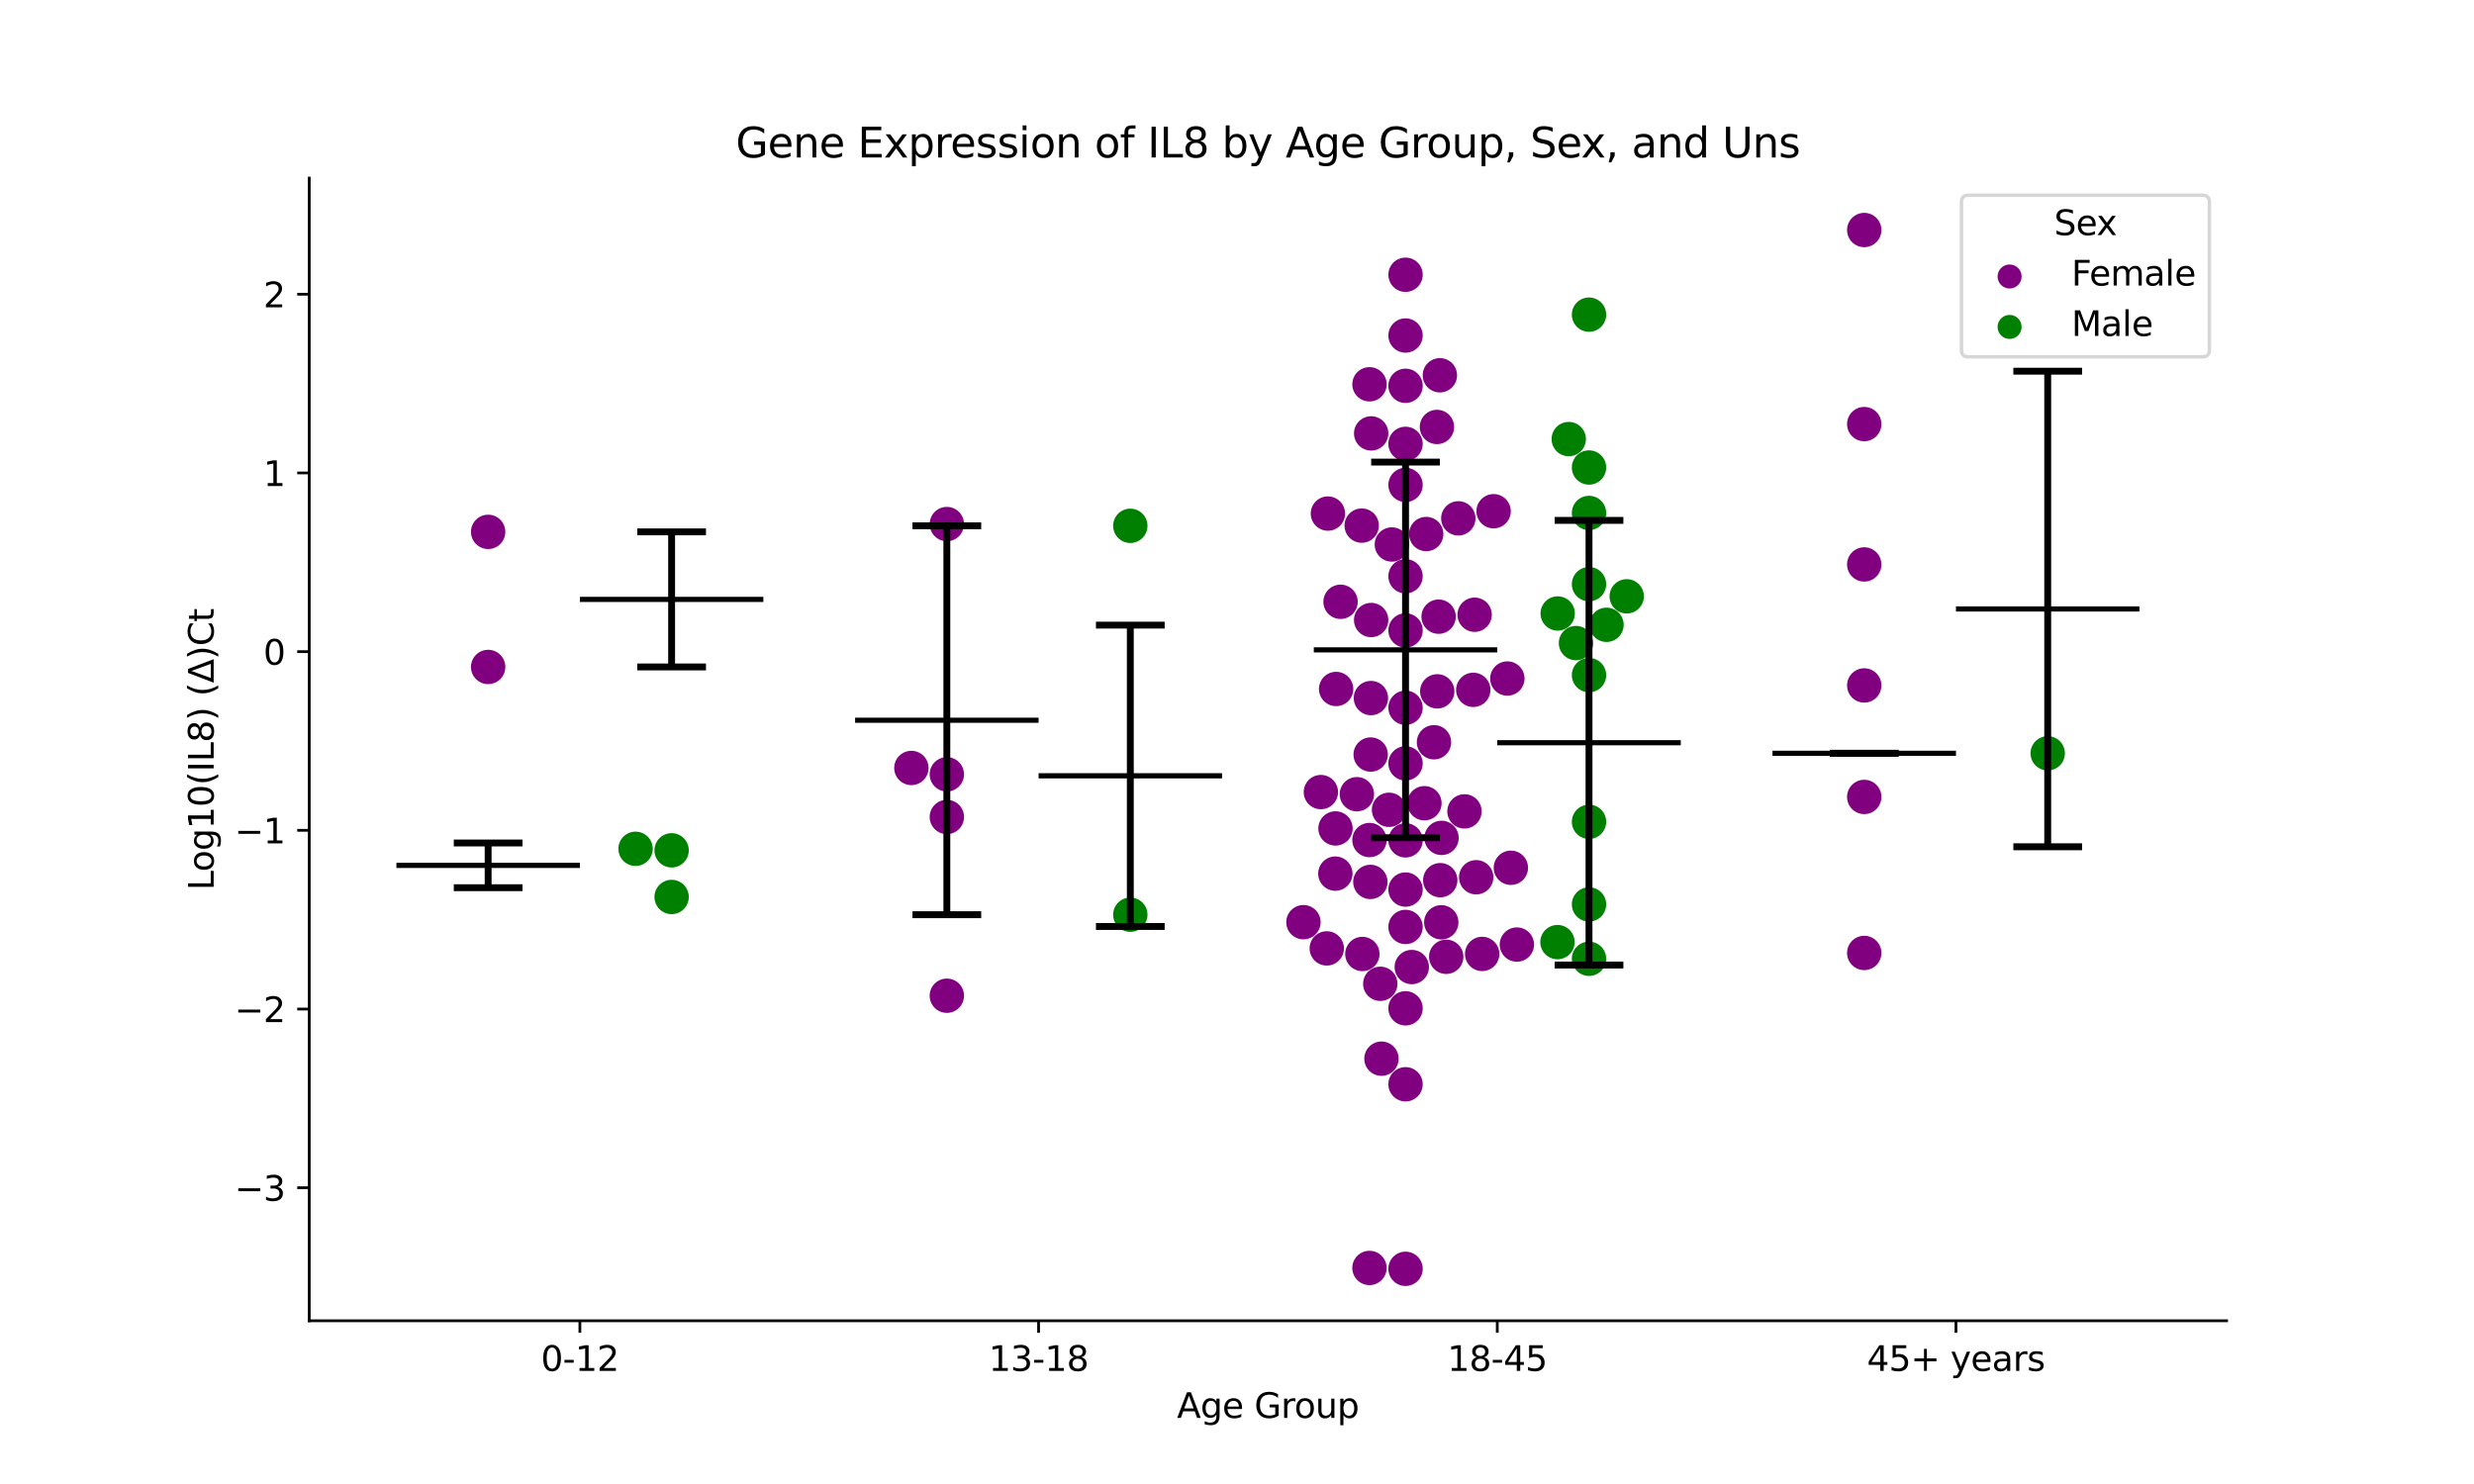 <?xml version="1.0" encoding="utf-8" standalone="no"?>
<!DOCTYPE svg PUBLIC "-//W3C//DTD SVG 1.1//EN"
  "http://www.w3.org/Graphics/SVG/1.1/DTD/svg11.dtd">
<svg xmlns:xlink="http://www.w3.org/1999/xlink" width="720pt" height="432pt" viewBox="0 0 720 432" xmlns="http://www.w3.org/2000/svg" version="1.1">
 <defs>
  <style type="text/css">*{stroke-linejoin: round; stroke-linecap: butt}</style>
 </defs>
 <g id="figure_1">
  <g id="patch_1">
   <path d="M 0 432 
L 720 432 
L 720 0 
L 0 0 
z
" style="fill: #ffffff"/>
  </g>
  <g id="axes_1">
   <g id="patch_2">
    <path d="M 90 384.48 
L 648 384.48 
L 648 51.84 
L 90 51.84 
z
" style="fill: #ffffff"/>
   </g>
   <g id="PathCollection_1">
    <defs>
     <path id="C0_0_a7a1038c7a" d="M 0 5 
C 1.326 5 2.598 4.473 3.536 3.536 
C 4.473 2.598 5 1.326 5 -0 
C 5 -1.326 4.473 -2.598 3.536 -3.536 
C 2.598 -4.473 1.326 -5 0 -5 
C -1.326 -5 -2.598 -4.473 -3.536 -3.536 
C -4.473 -2.598 -5 -1.326 -5 0 
C -5 1.326 -4.473 2.598 -3.536 3.536 
C -2.598 4.473 -1.326 5 0 5 
z
"/>
    </defs>
    <g clip-path="url(#pbfe58242f2)">
     <use xlink:href="#C0_0_a7a1038c7a" x="142.062" y="154.828" style="fill: #800080"/>
    </g>
    <g clip-path="url(#pbfe58242f2)">
     <use xlink:href="#C0_0_a7a1038c7a" x="142.062" y="194.155" style="fill: #800080"/>
    </g>
   </g>
   <g id="PathCollection_2">
    <defs>
     <path id="C1_0_57d0125113" d="M 0 5 
C 1.326 5 2.598 4.473 3.536 3.536 
C 4.473 2.598 5 1.326 5 -0 
C 5 -1.326 4.473 -2.598 3.536 -3.536 
C 2.598 -4.473 1.326 -5 0 -5 
C -1.326 -5 -2.598 -4.473 -3.536 -3.536 
C -4.473 -2.598 -5 -1.326 -5 0 
C -5 1.326 -4.473 2.598 -3.536 3.536 
C -2.598 4.473 -1.326 5 0 5 
z
"/>
    </defs>
    <g clip-path="url(#pbfe58242f2)">
     <use xlink:href="#C1_0_57d0125113" x="184.97" y="247.089" style="fill: #008000"/>
    </g>
    <g clip-path="url(#pbfe58242f2)">
     <use xlink:href="#C1_0_57d0125113" x="195.459" y="247.534" style="fill: #008000"/>
    </g>
    <g clip-path="url(#pbfe58242f2)">
     <use xlink:href="#C1_0_57d0125113" x="195.459" y="261.112" style="fill: #008000"/>
    </g>
   </g>
   <g id="PathCollection_3">
    <defs>
     <path id="C2_0_4b44eee166" d="M 0 5 
C 1.326 5 2.598 4.473 3.536 3.536 
C 4.473 2.598 5 1.326 5 -0 
C 5 -1.326 4.473 -2.598 3.536 -3.536 
C 2.598 -4.473 1.326 -5 0 -5 
C -1.326 -5 -2.598 -4.473 -3.536 -3.536 
C -4.473 -2.598 -5 -1.326 -5 0 
C -5 1.326 -4.473 2.598 -3.536 3.536 
C -2.598 4.473 -1.326 5 0 5 
z
"/>
    </defs>
    <g clip-path="url(#pbfe58242f2)">
     <use xlink:href="#C2_0_4b44eee166" x="275.555" y="237.822" style="fill: #800080"/>
    </g>
    <g clip-path="url(#pbfe58242f2)">
     <use xlink:href="#C2_0_4b44eee166" x="265.236" y="223.56" style="fill: #800080"/>
    </g>
    <g clip-path="url(#pbfe58242f2)">
     <use xlink:href="#C2_0_4b44eee166" x="275.555" y="289.86" style="fill: #800080"/>
    </g>
    <g clip-path="url(#pbfe58242f2)">
     <use xlink:href="#C2_0_4b44eee166" x="275.555" y="225.408" style="fill: #800080"/>
    </g>
    <g clip-path="url(#pbfe58242f2)">
     <use xlink:href="#C2_0_4b44eee166" x="275.555" y="152.558" style="fill: #800080"/>
    </g>
   </g>
   <g id="PathCollection_4">
    <defs>
     <path id="C3_0_c844057227" d="M 0 5 
C 1.326 5 2.598 4.473 3.536 3.536 
C 4.473 2.598 5 1.326 5 -0 
C 5 -1.326 4.473 -2.598 3.536 -3.536 
C 2.598 -4.473 1.326 -5 0 -5 
C -1.326 -5 -2.598 -4.473 -3.536 -3.536 
C -4.473 -2.598 -5 -1.326 -5 0 
C -5 1.326 -4.473 2.598 -3.536 3.536 
C -2.598 4.473 -1.326 5 0 5 
z
"/>
    </defs>
    <g clip-path="url(#pbfe58242f2)">
     <use xlink:href="#C3_0_c844057227" x="328.952" y="266.276" style="fill: #008000"/>
    </g>
    <g clip-path="url(#pbfe58242f2)">
     <use xlink:href="#C3_0_c844057227" x="328.952" y="153.069" style="fill: #008000"/>
    </g>
   </g>
   <g id="PathCollection_5">
    <defs>
     <path id="C4_0_6dde9e0834" d="M 0 5 
C 1.326 5 2.598 4.473 3.536 3.536 
C 4.473 2.598 5 1.326 5 -0 
C 5 -1.326 4.473 -2.598 3.536 -3.536 
C 2.598 -4.473 1.326 -5 0 -5 
C -1.326 -5 -2.598 -4.473 -3.536 -3.536 
C -4.473 -2.598 -5 -1.326 -5 0 
C -5 1.326 -4.473 2.598 -3.536 3.536 
C -2.598 4.473 -1.326 5 0 5 
z
"/>
    </defs>
    <g clip-path="url(#pbfe58242f2)">
     <use xlink:href="#C4_0_6dde9e0834" x="426.199" y="236.198" style="fill: #800080"/>
    </g>
    <g clip-path="url(#pbfe58242f2)">
     <use xlink:href="#C4_0_6dde9e0834" x="386.456" y="149.501" style="fill: #800080"/>
    </g>
    <g clip-path="url(#pbfe58242f2)">
     <use xlink:href="#C4_0_6dde9e0834" x="409.048" y="222.224" style="fill: #800080"/>
    </g>
    <g clip-path="url(#pbfe58242f2)">
     <use xlink:href="#C4_0_6dde9e0834" x="409.048" y="269.84" style="fill: #800080"/>
    </g>
    <g clip-path="url(#pbfe58242f2)">
     <use xlink:href="#C4_0_6dde9e0834" x="409.048" y="79.979" style="fill: #800080"/>
    </g>
    <g clip-path="url(#pbfe58242f2)">
     <use xlink:href="#C4_0_6dde9e0834" x="410.864" y="281.511" style="fill: #800080"/>
    </g>
    <g clip-path="url(#pbfe58242f2)">
     <use xlink:href="#C4_0_6dde9e0834" x="409.048" y="129.211" style="fill: #800080"/>
    </g>
    <g clip-path="url(#pbfe58242f2)">
     <use xlink:href="#C4_0_6dde9e0834" x="419.149" y="256.226" style="fill: #800080"/>
    </g>
    <g clip-path="url(#pbfe58242f2)">
     <use xlink:href="#C4_0_6dde9e0834" x="398.558" y="111.868" style="fill: #800080"/>
    </g>
    <g clip-path="url(#pbfe58242f2)">
     <use xlink:href="#C4_0_6dde9e0834" x="434.678" y="148.819" style="fill: #800080"/>
    </g>
    <g clip-path="url(#pbfe58242f2)">
     <use xlink:href="#C4_0_6dde9e0834" x="441.451" y="274.967" style="fill: #800080"/>
    </g>
    <g clip-path="url(#pbfe58242f2)">
     <use xlink:href="#C4_0_6dde9e0834" x="417.327" y="216.073" style="fill: #800080"/>
    </g>
    <g clip-path="url(#pbfe58242f2)">
     <use xlink:href="#C4_0_6dde9e0834" x="419.043" y="109.244" style="fill: #800080"/>
    </g>
    <g clip-path="url(#pbfe58242f2)">
     <use xlink:href="#C4_0_6dde9e0834" x="398.902" y="219.649" style="fill: #800080"/>
    </g>
    <g clip-path="url(#pbfe58242f2)">
     <use xlink:href="#C4_0_6dde9e0834" x="398.811" y="256.73" style="fill: #800080"/>
    </g>
    <g clip-path="url(#pbfe58242f2)">
     <use xlink:href="#C4_0_6dde9e0834" x="414.553" y="233.823" style="fill: #800080"/>
    </g>
    <g clip-path="url(#pbfe58242f2)">
     <use xlink:href="#C4_0_6dde9e0834" x="428.765" y="200.818" style="fill: #800080"/>
    </g>
    <g clip-path="url(#pbfe58242f2)">
     <use xlink:href="#C4_0_6dde9e0834" x="429.611" y="255.373" style="fill: #800080"/>
    </g>
    <g clip-path="url(#pbfe58242f2)">
     <use xlink:href="#C4_0_6dde9e0834" x="386.123" y="276.084" style="fill: #800080"/>
    </g>
    <g clip-path="url(#pbfe58242f2)">
     <use xlink:href="#C4_0_6dde9e0834" x="420.886" y="278.528" style="fill: #800080"/>
    </g>
    <g clip-path="url(#pbfe58242f2)">
     <use xlink:href="#C4_0_6dde9e0834" x="409.048" y="258.955" style="fill: #800080"/>
    </g>
    <g clip-path="url(#pbfe58242f2)">
     <use xlink:href="#C4_0_6dde9e0834" x="388.665" y="241.164" style="fill: #800080"/>
    </g>
    <g clip-path="url(#pbfe58242f2)">
     <use xlink:href="#C4_0_6dde9e0834" x="398.551" y="369.107" style="fill: #800080"/>
    </g>
    <g clip-path="url(#pbfe58242f2)">
     <use xlink:href="#C4_0_6dde9e0834" x="419.521" y="243.915" style="fill: #800080"/>
    </g>
    <g clip-path="url(#pbfe58242f2)">
     <use xlink:href="#C4_0_6dde9e0834" x="396.484" y="277.708" style="fill: #800080"/>
    </g>
    <g clip-path="url(#pbfe58242f2)">
     <use xlink:href="#C4_0_6dde9e0834" x="409.048" y="97.672" style="fill: #800080"/>
    </g>
    <g clip-path="url(#pbfe58242f2)">
     <use xlink:href="#C4_0_6dde9e0834" x="388.621" y="254.317" style="fill: #800080"/>
    </g>
    <g clip-path="url(#pbfe58242f2)">
     <use xlink:href="#C4_0_6dde9e0834" x="419.451" y="268.488" style="fill: #800080"/>
    </g>
    <g clip-path="url(#pbfe58242f2)">
     <use xlink:href="#C4_0_6dde9e0834" x="402.042" y="308.188" style="fill: #800080"/>
    </g>
    <g clip-path="url(#pbfe58242f2)">
     <use xlink:href="#C4_0_6dde9e0834" x="398.548" y="244.54" style="fill: #800080"/>
    </g>
    <g clip-path="url(#pbfe58242f2)">
     <use xlink:href="#C4_0_6dde9e0834" x="431.349" y="277.694" style="fill: #800080"/>
    </g>
    <g clip-path="url(#pbfe58242f2)">
     <use xlink:href="#C4_0_6dde9e0834" x="379.337" y="268.454" style="fill: #800080"/>
    </g>
    <g clip-path="url(#pbfe58242f2)">
     <use xlink:href="#C4_0_6dde9e0834" x="439.703" y="252.613" style="fill: #800080"/>
    </g>
    <g clip-path="url(#pbfe58242f2)">
     <use xlink:href="#C4_0_6dde9e0834" x="401.697" y="286.389" style="fill: #800080"/>
    </g>
    <g clip-path="url(#pbfe58242f2)">
     <use xlink:href="#C4_0_6dde9e0834" x="409.048" y="315.636" style="fill: #800080"/>
    </g>
    <g clip-path="url(#pbfe58242f2)">
     <use xlink:href="#C4_0_6dde9e0834" x="409.048" y="369.36" style="fill: #800080"/>
    </g>
    <g clip-path="url(#pbfe58242f2)">
     <use xlink:href="#C4_0_6dde9e0834" x="384.41" y="230.58" style="fill: #800080"/>
    </g>
    <g clip-path="url(#pbfe58242f2)">
     <use xlink:href="#C4_0_6dde9e0834" x="409.048" y="244.631" style="fill: #800080"/>
    </g>
    <g clip-path="url(#pbfe58242f2)">
     <use xlink:href="#C4_0_6dde9e0834" x="409.048" y="206.028" style="fill: #800080"/>
    </g>
    <g clip-path="url(#pbfe58242f2)">
     <use xlink:href="#C4_0_6dde9e0834" x="429.156" y="178.95" style="fill: #800080"/>
    </g>
    <g clip-path="url(#pbfe58242f2)">
     <use xlink:href="#C4_0_6dde9e0834" x="409.048" y="293.53" style="fill: #800080"/>
    </g>
    <g clip-path="url(#pbfe58242f2)">
     <use xlink:href="#C4_0_6dde9e0834" x="399.046" y="126.167" style="fill: #800080"/>
    </g>
    <g clip-path="url(#pbfe58242f2)">
     <use xlink:href="#C4_0_6dde9e0834" x="418.188" y="124.288" style="fill: #800080"/>
    </g>
    <g clip-path="url(#pbfe58242f2)">
     <use xlink:href="#C4_0_6dde9e0834" x="399.039" y="180.491" style="fill: #800080"/>
    </g>
    <g clip-path="url(#pbfe58242f2)">
     <use xlink:href="#C4_0_6dde9e0834" x="404.247" y="235.738" style="fill: #800080"/>
    </g>
    <g clip-path="url(#pbfe58242f2)">
     <use xlink:href="#C4_0_6dde9e0834" x="415.063" y="155.458" style="fill: #800080"/>
    </g>
    <g clip-path="url(#pbfe58242f2)">
     <use xlink:href="#C4_0_6dde9e0834" x="396.29" y="153.005" style="fill: #800080"/>
    </g>
    <g clip-path="url(#pbfe58242f2)">
     <use xlink:href="#C4_0_6dde9e0834" x="418.275" y="201.256" style="fill: #800080"/>
    </g>
    <g clip-path="url(#pbfe58242f2)">
     <use xlink:href="#C4_0_6dde9e0834" x="390.137" y="175.187" style="fill: #800080"/>
    </g>
    <g clip-path="url(#pbfe58242f2)">
     <use xlink:href="#C4_0_6dde9e0834" x="394.89" y="231.2" style="fill: #800080"/>
    </g>
    <g clip-path="url(#pbfe58242f2)">
     <use xlink:href="#C4_0_6dde9e0834" x="409.048" y="112.307" style="fill: #800080"/>
    </g>
    <g clip-path="url(#pbfe58242f2)">
     <use xlink:href="#C4_0_6dde9e0834" x="409.048" y="183.513" style="fill: #800080"/>
    </g>
    <g clip-path="url(#pbfe58242f2)">
     <use xlink:href="#C4_0_6dde9e0834" x="405.061" y="158.503" style="fill: #800080"/>
    </g>
    <g clip-path="url(#pbfe58242f2)">
     <use xlink:href="#C4_0_6dde9e0834" x="398.974" y="203.209" style="fill: #800080"/>
    </g>
    <g clip-path="url(#pbfe58242f2)">
     <use xlink:href="#C4_0_6dde9e0834" x="424.407" y="150.897" style="fill: #800080"/>
    </g>
    <g clip-path="url(#pbfe58242f2)">
     <use xlink:href="#C4_0_6dde9e0834" x="409.048" y="141.159" style="fill: #800080"/>
    </g>
    <g clip-path="url(#pbfe58242f2)">
     <use xlink:href="#C4_0_6dde9e0834" x="409.048" y="167.754" style="fill: #800080"/>
    </g>
    <g clip-path="url(#pbfe58242f2)">
     <use xlink:href="#C4_0_6dde9e0834" x="418.673" y="179.517" style="fill: #800080"/>
    </g>
    <g clip-path="url(#pbfe58242f2)">
     <use xlink:href="#C4_0_6dde9e0834" x="388.848" y="200.564" style="fill: #800080"/>
    </g>
    <g clip-path="url(#pbfe58242f2)">
     <use xlink:href="#C4_0_6dde9e0834" x="438.678" y="197.519" style="fill: #800080"/>
    </g>
   </g>
   <g id="PathCollection_6">
    <defs>
     <path id="C5_0_06f6b5fb8a" d="M 0 5 
C 1.326 5 2.598 4.473 3.536 3.536 
C 4.473 2.598 5 1.326 5 -0 
C 5 -1.326 4.473 -2.598 3.536 -3.536 
C 2.598 -4.473 1.326 -5 0 -5 
C -1.326 -5 -2.598 -4.473 -3.536 -3.536 
C -4.473 -2.598 -5 -1.326 -5 0 
C -5 1.326 -4.473 2.598 -3.536 3.536 
C -2.598 4.473 -1.326 5 0 5 
z
"/>
    </defs>
    <g clip-path="url(#pbfe58242f2)">
     <use xlink:href="#C5_0_06f6b5fb8a" x="467.538" y="181.881" style="fill: #008000"/>
    </g>
    <g clip-path="url(#pbfe58242f2)">
     <use xlink:href="#C5_0_06f6b5fb8a" x="462.445" y="196.532" style="fill: #008000"/>
    </g>
    <g clip-path="url(#pbfe58242f2)">
     <use xlink:href="#C5_0_06f6b5fb8a" x="462.445" y="263.282" style="fill: #008000"/>
    </g>
    <g clip-path="url(#pbfe58242f2)">
     <use xlink:href="#C5_0_06f6b5fb8a" x="456.548" y="127.818" style="fill: #008000"/>
    </g>
    <g clip-path="url(#pbfe58242f2)">
     <use xlink:href="#C5_0_06f6b5fb8a" x="453.263" y="274.254" style="fill: #008000"/>
    </g>
    <g clip-path="url(#pbfe58242f2)">
     <use xlink:href="#C5_0_06f6b5fb8a" x="473.417" y="173.596" style="fill: #008000"/>
    </g>
    <g clip-path="url(#pbfe58242f2)">
     <use xlink:href="#C5_0_06f6b5fb8a" x="462.445" y="279.105" style="fill: #008000"/>
    </g>
    <g clip-path="url(#pbfe58242f2)">
     <use xlink:href="#C5_0_06f6b5fb8a" x="462.445" y="149.325" style="fill: #008000"/>
    </g>
    <g clip-path="url(#pbfe58242f2)">
     <use xlink:href="#C5_0_06f6b5fb8a" x="462.445" y="239.23" style="fill: #008000"/>
    </g>
    <g clip-path="url(#pbfe58242f2)">
     <use xlink:href="#C5_0_06f6b5fb8a" x="453.329" y="178.587" style="fill: #008000"/>
    </g>
    <g clip-path="url(#pbfe58242f2)">
     <use xlink:href="#C5_0_06f6b5fb8a" x="458.651" y="187.207" style="fill: #008000"/>
    </g>
    <g clip-path="url(#pbfe58242f2)">
     <use xlink:href="#C5_0_06f6b5fb8a" x="462.445" y="170.055" style="fill: #008000"/>
    </g>
    <g clip-path="url(#pbfe58242f2)">
     <use xlink:href="#C5_0_06f6b5fb8a" x="462.445" y="136.092" style="fill: #008000"/>
    </g>
    <g clip-path="url(#pbfe58242f2)">
     <use xlink:href="#C5_0_06f6b5fb8a" x="462.445" y="91.593" style="fill: #008000"/>
    </g>
   </g>
   <g id="PathCollection_7">
    <defs>
     <path id="C6_0_bbde6dfd13" d="M 0 5 
C 1.326 5 2.598 4.473 3.536 3.536 
C 4.473 2.598 5 1.326 5 -0 
C 5 -1.326 4.473 -2.598 3.536 -3.536 
C 2.598 -4.473 1.326 -5 0 -5 
C -1.326 -5 -2.598 -4.473 -3.536 -3.536 
C -4.473 -2.598 -5 -1.326 -5 0 
C -5 1.326 -4.473 2.598 -3.536 3.536 
C -2.598 4.473 -1.326 5 0 5 
z
"/>
    </defs>
    <g clip-path="url(#pbfe58242f2)">
     <use xlink:href="#C6_0_bbde6dfd13" x="542.541" y="66.96" style="fill: #800080"/>
    </g>
    <g clip-path="url(#pbfe58242f2)">
     <use xlink:href="#C6_0_bbde6dfd13" x="542.541" y="199.536" style="fill: #800080"/>
    </g>
    <g clip-path="url(#pbfe58242f2)">
     <use xlink:href="#C6_0_bbde6dfd13" x="542.541" y="231.994" style="fill: #800080"/>
    </g>
    <g clip-path="url(#pbfe58242f2)">
     <use xlink:href="#C6_0_bbde6dfd13" x="542.541" y="123.456" style="fill: #800080"/>
    </g>
    <g clip-path="url(#pbfe58242f2)">
     <use xlink:href="#C6_0_bbde6dfd13" x="542.541" y="164.308" style="fill: #800080"/>
    </g>
    <g clip-path="url(#pbfe58242f2)">
     <use xlink:href="#C6_0_bbde6dfd13" x="542.541" y="277.41" style="fill: #800080"/>
    </g>
   </g>
   <g id="PathCollection_8">
    <defs>
     <path id="m349c1ddcda" d="M 0 5 
C 1.326 5 2.598 4.473 3.536 3.536 
C 4.473 2.598 5 1.326 5 0 
C 5 -1.326 4.473 -2.598 3.536 -3.536 
C 2.598 -4.473 1.326 -5 0 -5 
C -1.326 -5 -2.598 -4.473 -3.536 -3.536 
C -4.473 -2.598 -5 -1.326 -5 0 
C -5 1.326 -4.473 2.598 -3.536 3.536 
C -2.598 4.473 -1.326 5 0 5 
z
"/>
    </defs>
    <g clip-path="url(#pbfe58242f2)">
     <use xlink:href="#m349c1ddcda" x="595.938" y="219.289" style="fill: #008000"/>
    </g>
   </g>
   <g id="PathCollection_9"/>
   <g id="PathCollection_10"/>
   <g id="matplotlib.axis_1">
    <g id="xtick_1">
     <g id="line2d_1">
      <defs>
       <path id="ma33737fcc0" d="M 0 0 
L 0 3.5 
" style="stroke: #000000; stroke-width: 0.8"/>
      </defs>
      <g>
       <use xlink:href="#ma33737fcc0" x="168.761" y="384.48" style="stroke: #000000; stroke-width: 0.8"/>
      </g>
     </g>
     <g id="text_1">
      <!-- 0-12 -->
      <g transform="translate(157.413 399.078) scale(0.1 -0.1)">
       <defs>
        <path id="DejaVuSans-30" d="M 2034 4250 
Q 1547 4250 1301 3770 
Q 1056 3291 1056 2328 
Q 1056 1369 1301 889 
Q 1547 409 2034 409 
Q 2525 409 2770 889 
Q 3016 1369 3016 2328 
Q 3016 3291 2770 3770 
Q 2525 4250 2034 4250 
z
M 2034 4750 
Q 2819 4750 3233 4129 
Q 3647 3509 3647 2328 
Q 3647 1150 3233 529 
Q 2819 -91 2034 -91 
Q 1250 -91 836 529 
Q 422 1150 422 2328 
Q 422 3509 836 4129 
Q 1250 4750 2034 4750 
z
" transform="scale(0.016)"/>
        <path id="DejaVuSans-2d" d="M 313 2009 
L 1997 2009 
L 1997 1497 
L 313 1497 
L 313 2009 
z
" transform="scale(0.016)"/>
        <path id="DejaVuSans-31" d="M 794 531 
L 1825 531 
L 1825 4091 
L 703 3866 
L 703 4441 
L 1819 4666 
L 2450 4666 
L 2450 531 
L 3481 531 
L 3481 0 
L 794 0 
L 794 531 
z
" transform="scale(0.016)"/>
        <path id="DejaVuSans-32" d="M 1228 531 
L 3431 531 
L 3431 0 
L 469 0 
L 469 531 
Q 828 903 1448 1529 
Q 2069 2156 2228 2338 
Q 2531 2678 2651 2914 
Q 2772 3150 2772 3378 
Q 2772 3750 2511 3984 
Q 2250 4219 1831 4219 
Q 1534 4219 1204 4116 
Q 875 4013 500 3803 
L 500 4441 
Q 881 4594 1212 4672 
Q 1544 4750 1819 4750 
Q 2544 4750 2975 4387 
Q 3406 4025 3406 3419 
Q 3406 3131 3298 2873 
Q 3191 2616 2906 2266 
Q 2828 2175 2409 1742 
Q 1991 1309 1228 531 
z
" transform="scale(0.016)"/>
       </defs>
       <use xlink:href="#DejaVuSans-30"/>
       <use xlink:href="#DejaVuSans-2d" x="63.623"/>
       <use xlink:href="#DejaVuSans-31" x="99.707"/>
       <use xlink:href="#DejaVuSans-32" x="163.33"/>
      </g>
     </g>
    </g>
    <g id="xtick_2">
     <g id="line2d_2">
      <g>
       <use xlink:href="#ma33737fcc0" x="302.254" y="384.48" style="stroke: #000000; stroke-width: 0.8"/>
      </g>
     </g>
     <g id="text_2">
      <!-- 13-18 -->
      <g transform="translate(287.725 399.078) scale(0.1 -0.1)">
       <defs>
        <path id="DejaVuSans-33" d="M 2597 2516 
Q 3050 2419 3304 2112 
Q 3559 1806 3559 1356 
Q 3559 666 3084 287 
Q 2609 -91 1734 -91 
Q 1441 -91 1130 -33 
Q 819 25 488 141 
L 488 750 
Q 750 597 1062 519 
Q 1375 441 1716 441 
Q 2309 441 2620 675 
Q 2931 909 2931 1356 
Q 2931 1769 2642 2001 
Q 2353 2234 1838 2234 
L 1294 2234 
L 1294 2753 
L 1863 2753 
Q 2328 2753 2575 2939 
Q 2822 3125 2822 3475 
Q 2822 3834 2567 4026 
Q 2313 4219 1838 4219 
Q 1578 4219 1281 4162 
Q 984 4106 628 3988 
L 628 4550 
Q 988 4650 1302 4700 
Q 1616 4750 1894 4750 
Q 2613 4750 3031 4423 
Q 3450 4097 3450 3541 
Q 3450 3153 3228 2886 
Q 3006 2619 2597 2516 
z
" transform="scale(0.016)"/>
        <path id="DejaVuSans-38" d="M 2034 2216 
Q 1584 2216 1326 1975 
Q 1069 1734 1069 1313 
Q 1069 891 1326 650 
Q 1584 409 2034 409 
Q 2484 409 2743 651 
Q 3003 894 3003 1313 
Q 3003 1734 2745 1975 
Q 2488 2216 2034 2216 
z
M 1403 2484 
Q 997 2584 770 2862 
Q 544 3141 544 3541 
Q 544 4100 942 4425 
Q 1341 4750 2034 4750 
Q 2731 4750 3128 4425 
Q 3525 4100 3525 3541 
Q 3525 3141 3298 2862 
Q 3072 2584 2669 2484 
Q 3125 2378 3379 2068 
Q 3634 1759 3634 1313 
Q 3634 634 3220 271 
Q 2806 -91 2034 -91 
Q 1263 -91 848 271 
Q 434 634 434 1313 
Q 434 1759 690 2068 
Q 947 2378 1403 2484 
z
M 1172 3481 
Q 1172 3119 1398 2916 
Q 1625 2713 2034 2713 
Q 2441 2713 2670 2916 
Q 2900 3119 2900 3481 
Q 2900 3844 2670 4047 
Q 2441 4250 2034 4250 
Q 1625 4250 1398 4047 
Q 1172 3844 1172 3481 
z
" transform="scale(0.016)"/>
       </defs>
       <use xlink:href="#DejaVuSans-31"/>
       <use xlink:href="#DejaVuSans-33" x="63.623"/>
       <use xlink:href="#DejaVuSans-2d" x="127.246"/>
       <use xlink:href="#DejaVuSans-31" x="163.33"/>
       <use xlink:href="#DejaVuSans-38" x="226.953"/>
      </g>
     </g>
    </g>
    <g id="xtick_3">
     <g id="line2d_3">
      <g>
       <use xlink:href="#ma33737fcc0" x="435.746" y="384.48" style="stroke: #000000; stroke-width: 0.8"/>
      </g>
     </g>
     <g id="text_3">
      <!-- 18-45 -->
      <g transform="translate(421.218 399.078) scale(0.1 -0.1)">
       <defs>
        <path id="DejaVuSans-34" d="M 2419 4116 
L 825 1625 
L 2419 1625 
L 2419 4116 
z
M 2253 4666 
L 3047 4666 
L 3047 1625 
L 3713 1625 
L 3713 1100 
L 3047 1100 
L 3047 0 
L 2419 0 
L 2419 1100 
L 313 1100 
L 313 1709 
L 2253 4666 
z
" transform="scale(0.016)"/>
        <path id="DejaVuSans-35" d="M 691 4666 
L 3169 4666 
L 3169 4134 
L 1269 4134 
L 1269 2991 
Q 1406 3038 1543 3061 
Q 1681 3084 1819 3084 
Q 2600 3084 3056 2656 
Q 3513 2228 3513 1497 
Q 3513 744 3044 326 
Q 2575 -91 1722 -91 
Q 1428 -91 1123 -41 
Q 819 9 494 109 
L 494 744 
Q 775 591 1075 516 
Q 1375 441 1709 441 
Q 2250 441 2565 725 
Q 2881 1009 2881 1497 
Q 2881 1984 2565 2268 
Q 2250 2553 1709 2553 
Q 1456 2553 1204 2497 
Q 953 2441 691 2322 
L 691 4666 
z
" transform="scale(0.016)"/>
       </defs>
       <use xlink:href="#DejaVuSans-31"/>
       <use xlink:href="#DejaVuSans-38" x="63.623"/>
       <use xlink:href="#DejaVuSans-2d" x="127.246"/>
       <use xlink:href="#DejaVuSans-34" x="163.33"/>
       <use xlink:href="#DejaVuSans-35" x="226.953"/>
      </g>
     </g>
    </g>
    <g id="xtick_4">
     <g id="line2d_4">
      <g>
       <use xlink:href="#ma33737fcc0" x="569.239" y="384.48" style="stroke: #000000; stroke-width: 0.8"/>
      </g>
     </g>
     <g id="text_4">
      <!-- 45+ years -->
      <g transform="translate(543.338 399.078) scale(0.1 -0.1)">
       <defs>
        <path id="DejaVuSans-2b" d="M 2944 4013 
L 2944 2272 
L 4684 2272 
L 4684 1741 
L 2944 1741 
L 2944 0 
L 2419 0 
L 2419 1741 
L 678 1741 
L 678 2272 
L 2419 2272 
L 2419 4013 
L 2944 4013 
z
" transform="scale(0.016)"/>
        <path id="DejaVuSans-20" transform="scale(0.016)"/>
        <path id="DejaVuSans-79" d="M 2059 -325 
Q 1816 -950 1584 -1140 
Q 1353 -1331 966 -1331 
L 506 -1331 
L 506 -850 
L 844 -850 
Q 1081 -850 1212 -737 
Q 1344 -625 1503 -206 
L 1606 56 
L 191 3500 
L 800 3500 
L 1894 763 
L 2988 3500 
L 3597 3500 
L 2059 -325 
z
" transform="scale(0.016)"/>
        <path id="DejaVuSans-65" d="M 3597 1894 
L 3597 1613 
L 953 1613 
Q 991 1019 1311 708 
Q 1631 397 2203 397 
Q 2534 397 2845 478 
Q 3156 559 3463 722 
L 3463 178 
Q 3153 47 2828 -22 
Q 2503 -91 2169 -91 
Q 1331 -91 842 396 
Q 353 884 353 1716 
Q 353 2575 817 3079 
Q 1281 3584 2069 3584 
Q 2775 3584 3186 3129 
Q 3597 2675 3597 1894 
z
M 3022 2063 
Q 3016 2534 2758 2815 
Q 2500 3097 2075 3097 
Q 1594 3097 1305 2825 
Q 1016 2553 972 2059 
L 3022 2063 
z
" transform="scale(0.016)"/>
        <path id="DejaVuSans-61" d="M 2194 1759 
Q 1497 1759 1228 1600 
Q 959 1441 959 1056 
Q 959 750 1161 570 
Q 1363 391 1709 391 
Q 2188 391 2477 730 
Q 2766 1069 2766 1631 
L 2766 1759 
L 2194 1759 
z
M 3341 1997 
L 3341 0 
L 2766 0 
L 2766 531 
Q 2569 213 2275 61 
Q 1981 -91 1556 -91 
Q 1019 -91 701 211 
Q 384 513 384 1019 
Q 384 1609 779 1909 
Q 1175 2209 1959 2209 
L 2766 2209 
L 2766 2266 
Q 2766 2663 2505 2880 
Q 2244 3097 1772 3097 
Q 1472 3097 1187 3025 
Q 903 2953 641 2809 
L 641 3341 
Q 956 3463 1253 3523 
Q 1550 3584 1831 3584 
Q 2591 3584 2966 3190 
Q 3341 2797 3341 1997 
z
" transform="scale(0.016)"/>
        <path id="DejaVuSans-72" d="M 2631 2963 
Q 2534 3019 2420 3045 
Q 2306 3072 2169 3072 
Q 1681 3072 1420 2755 
Q 1159 2438 1159 1844 
L 1159 0 
L 581 0 
L 581 3500 
L 1159 3500 
L 1159 2956 
Q 1341 3275 1631 3429 
Q 1922 3584 2338 3584 
Q 2397 3584 2469 3576 
Q 2541 3569 2628 3553 
L 2631 2963 
z
" transform="scale(0.016)"/>
        <path id="DejaVuSans-73" d="M 2834 3397 
L 2834 2853 
Q 2591 2978 2328 3040 
Q 2066 3103 1784 3103 
Q 1356 3103 1142 2972 
Q 928 2841 928 2578 
Q 928 2378 1081 2264 
Q 1234 2150 1697 2047 
L 1894 2003 
Q 2506 1872 2764 1633 
Q 3022 1394 3022 966 
Q 3022 478 2636 193 
Q 2250 -91 1575 -91 
Q 1294 -91 989 -36 
Q 684 19 347 128 
L 347 722 
Q 666 556 975 473 
Q 1284 391 1588 391 
Q 1994 391 2212 530 
Q 2431 669 2431 922 
Q 2431 1156 2273 1281 
Q 2116 1406 1581 1522 
L 1381 1569 
Q 847 1681 609 1914 
Q 372 2147 372 2553 
Q 372 3047 722 3315 
Q 1072 3584 1716 3584 
Q 2034 3584 2315 3537 
Q 2597 3491 2834 3397 
z
" transform="scale(0.016)"/>
       </defs>
       <use xlink:href="#DejaVuSans-34"/>
       <use xlink:href="#DejaVuSans-35" x="63.623"/>
       <use xlink:href="#DejaVuSans-2b" x="127.246"/>
       <use xlink:href="#DejaVuSans-20" x="211.035"/>
       <use xlink:href="#DejaVuSans-79" x="242.822"/>
       <use xlink:href="#DejaVuSans-65" x="302.002"/>
       <use xlink:href="#DejaVuSans-61" x="363.525"/>
       <use xlink:href="#DejaVuSans-72" x="424.805"/>
       <use xlink:href="#DejaVuSans-73" x="465.918"/>
      </g>
     </g>
    </g>
    <g id="text_5">
     <!-- Age Group -->
     <g transform="translate(342.52 412.757) scale(0.1 -0.1)">
      <defs>
       <path id="DejaVuSans-41" d="M 2188 4044 
L 1331 1722 
L 3047 1722 
L 2188 4044 
z
M 1831 4666 
L 2547 4666 
L 4325 0 
L 3669 0 
L 3244 1197 
L 1141 1197 
L 716 0 
L 50 0 
L 1831 4666 
z
" transform="scale(0.016)"/>
       <path id="DejaVuSans-67" d="M 2906 1791 
Q 2906 2416 2648 2759 
Q 2391 3103 1925 3103 
Q 1463 3103 1205 2759 
Q 947 2416 947 1791 
Q 947 1169 1205 825 
Q 1463 481 1925 481 
Q 2391 481 2648 825 
Q 2906 1169 2906 1791 
z
M 3481 434 
Q 3481 -459 3084 -895 
Q 2688 -1331 1869 -1331 
Q 1566 -1331 1297 -1286 
Q 1028 -1241 775 -1147 
L 775 -588 
Q 1028 -725 1275 -790 
Q 1522 -856 1778 -856 
Q 2344 -856 2625 -561 
Q 2906 -266 2906 331 
L 2906 616 
Q 2728 306 2450 153 
Q 2172 0 1784 0 
Q 1141 0 747 490 
Q 353 981 353 1791 
Q 353 2603 747 3093 
Q 1141 3584 1784 3584 
Q 2172 3584 2450 3431 
Q 2728 3278 2906 2969 
L 2906 3500 
L 3481 3500 
L 3481 434 
z
" transform="scale(0.016)"/>
       <path id="DejaVuSans-47" d="M 3809 666 
L 3809 1919 
L 2778 1919 
L 2778 2438 
L 4434 2438 
L 4434 434 
Q 4069 175 3628 42 
Q 3188 -91 2688 -91 
Q 1594 -91 976 548 
Q 359 1188 359 2328 
Q 359 3472 976 4111 
Q 1594 4750 2688 4750 
Q 3144 4750 3555 4637 
Q 3966 4525 4313 4306 
L 4313 3634 
Q 3963 3931 3569 4081 
Q 3175 4231 2741 4231 
Q 1884 4231 1454 3753 
Q 1025 3275 1025 2328 
Q 1025 1384 1454 906 
Q 1884 428 2741 428 
Q 3075 428 3337 486 
Q 3600 544 3809 666 
z
" transform="scale(0.016)"/>
       <path id="DejaVuSans-6f" d="M 1959 3097 
Q 1497 3097 1228 2736 
Q 959 2375 959 1747 
Q 959 1119 1226 758 
Q 1494 397 1959 397 
Q 2419 397 2687 759 
Q 2956 1122 2956 1747 
Q 2956 2369 2687 2733 
Q 2419 3097 1959 3097 
z
M 1959 3584 
Q 2709 3584 3137 3096 
Q 3566 2609 3566 1747 
Q 3566 888 3137 398 
Q 2709 -91 1959 -91 
Q 1206 -91 779 398 
Q 353 888 353 1747 
Q 353 2609 779 3096 
Q 1206 3584 1959 3584 
z
" transform="scale(0.016)"/>
       <path id="DejaVuSans-75" d="M 544 1381 
L 544 3500 
L 1119 3500 
L 1119 1403 
Q 1119 906 1312 657 
Q 1506 409 1894 409 
Q 2359 409 2629 706 
Q 2900 1003 2900 1516 
L 2900 3500 
L 3475 3500 
L 3475 0 
L 2900 0 
L 2900 538 
Q 2691 219 2414 64 
Q 2138 -91 1772 -91 
Q 1169 -91 856 284 
Q 544 659 544 1381 
z
M 1991 3584 
L 1991 3584 
z
" transform="scale(0.016)"/>
       <path id="DejaVuSans-70" d="M 1159 525 
L 1159 -1331 
L 581 -1331 
L 581 3500 
L 1159 3500 
L 1159 2969 
Q 1341 3281 1617 3432 
Q 1894 3584 2278 3584 
Q 2916 3584 3314 3078 
Q 3713 2572 3713 1747 
Q 3713 922 3314 415 
Q 2916 -91 2278 -91 
Q 1894 -91 1617 61 
Q 1341 213 1159 525 
z
M 3116 1747 
Q 3116 2381 2855 2742 
Q 2594 3103 2138 3103 
Q 1681 3103 1420 2742 
Q 1159 2381 1159 1747 
Q 1159 1113 1420 752 
Q 1681 391 2138 391 
Q 2594 391 2855 752 
Q 3116 1113 3116 1747 
z
" transform="scale(0.016)"/>
      </defs>
      <use xlink:href="#DejaVuSans-41"/>
      <use xlink:href="#DejaVuSans-67" x="68.408"/>
      <use xlink:href="#DejaVuSans-65" x="131.885"/>
      <use xlink:href="#DejaVuSans-20" x="193.408"/>
      <use xlink:href="#DejaVuSans-47" x="225.195"/>
      <use xlink:href="#DejaVuSans-72" x="302.686"/>
      <use xlink:href="#DejaVuSans-6f" x="341.549"/>
      <use xlink:href="#DejaVuSans-75" x="402.73"/>
      <use xlink:href="#DejaVuSans-70" x="466.109"/>
     </g>
    </g>
   </g>
   <g id="matplotlib.axis_2">
    <g id="ytick_1">
     <g id="line2d_5">
      <defs>
       <path id="m9b75e8c1ba" d="M 0 0 
L -3.5 0 
" style="stroke: #000000; stroke-width: 0.8"/>
      </defs>
      <g>
       <use xlink:href="#m9b75e8c1ba" x="90" y="345.754" style="stroke: #000000; stroke-width: 0.8"/>
      </g>
     </g>
     <g id="text_6">
      <!-- −3 -->
      <g transform="translate(68.258 349.553) scale(0.1 -0.1)">
       <defs>
        <path id="DejaVuSans-2212" d="M 678 2272 
L 4684 2272 
L 4684 1741 
L 678 1741 
L 678 2272 
z
" transform="scale(0.016)"/>
       </defs>
       <use xlink:href="#DejaVuSans-2212"/>
       <use xlink:href="#DejaVuSans-33" x="83.789"/>
      </g>
     </g>
    </g>
    <g id="ytick_2">
     <g id="line2d_6">
      <g>
       <use xlink:href="#m9b75e8c1ba" x="90" y="293.734" style="stroke: #000000; stroke-width: 0.8"/>
      </g>
     </g>
     <g id="text_7">
      <!-- −2 -->
      <g transform="translate(68.258 297.534) scale(0.1 -0.1)">
       <use xlink:href="#DejaVuSans-2212"/>
       <use xlink:href="#DejaVuSans-32" x="83.789"/>
      </g>
     </g>
    </g>
    <g id="ytick_3">
     <g id="line2d_7">
      <g>
       <use xlink:href="#m9b75e8c1ba" x="90" y="241.715" style="stroke: #000000; stroke-width: 0.8"/>
      </g>
     </g>
     <g id="text_8">
      <!-- −1 -->
      <g transform="translate(68.258 245.514) scale(0.1 -0.1)">
       <use xlink:href="#DejaVuSans-2212"/>
       <use xlink:href="#DejaVuSans-31" x="83.789"/>
      </g>
     </g>
    </g>
    <g id="ytick_4">
     <g id="line2d_8">
      <g>
       <use xlink:href="#m9b75e8c1ba" x="90" y="189.695" style="stroke: #000000; stroke-width: 0.8"/>
      </g>
     </g>
     <g id="text_9">
      <!-- 0 -->
      <g transform="translate(76.638 193.494) scale(0.1 -0.1)">
       <use xlink:href="#DejaVuSans-30"/>
      </g>
     </g>
    </g>
    <g id="ytick_5">
     <g id="line2d_9">
      <g>
       <use xlink:href="#m9b75e8c1ba" x="90" y="137.675" style="stroke: #000000; stroke-width: 0.8"/>
      </g>
     </g>
     <g id="text_10">
      <!-- 1 -->
      <g transform="translate(76.638 141.475) scale(0.1 -0.1)">
       <use xlink:href="#DejaVuSans-31"/>
      </g>
     </g>
    </g>
    <g id="ytick_6">
     <g id="line2d_10">
      <g>
       <use xlink:href="#m9b75e8c1ba" x="90" y="85.656" style="stroke: #000000; stroke-width: 0.8"/>
      </g>
     </g>
     <g id="text_11">
      <!-- 2 -->
      <g transform="translate(76.638 89.455) scale(0.1 -0.1)">
       <use xlink:href="#DejaVuSans-32"/>
      </g>
     </g>
    </g>
    <g id="text_12">
     <!-- Log10(IL8) (Δ)Ct -->
     <g transform="translate(62.178 259.161) rotate(-90) scale(0.1 -0.1)">
      <defs>
       <path id="DejaVuSans-4c" d="M 628 4666 
L 1259 4666 
L 1259 531 
L 3531 531 
L 3531 0 
L 628 0 
L 628 4666 
z
" transform="scale(0.016)"/>
       <path id="DejaVuSans-28" d="M 1984 4856 
Q 1566 4138 1362 3434 
Q 1159 2731 1159 2009 
Q 1159 1288 1364 580 
Q 1569 -128 1984 -844 
L 1484 -844 
Q 1016 -109 783 600 
Q 550 1309 550 2009 
Q 550 2706 781 3412 
Q 1013 4119 1484 4856 
L 1984 4856 
z
" transform="scale(0.016)"/>
       <path id="DejaVuSans-49" d="M 628 4666 
L 1259 4666 
L 1259 0 
L 628 0 
L 628 4666 
z
" transform="scale(0.016)"/>
       <path id="DejaVuSans-29" d="M 513 4856 
L 1013 4856 
Q 1481 4119 1714 3412 
Q 1947 2706 1947 2009 
Q 1947 1309 1714 600 
Q 1481 -109 1013 -844 
L 513 -844 
Q 928 -128 1133 580 
Q 1338 1288 1338 2009 
Q 1338 2731 1133 3434 
Q 928 4138 513 4856 
z
" transform="scale(0.016)"/>
       <path id="DejaVuSans-394" d="M 2188 4044 
L 906 525 
L 3472 525 
L 2188 4044 
z
M 50 0 
L 1831 4666 
L 2547 4666 
L 4325 0 
L 50 0 
z
" transform="scale(0.016)"/>
       <path id="DejaVuSans-43" d="M 4122 4306 
L 4122 3641 
Q 3803 3938 3442 4084 
Q 3081 4231 2675 4231 
Q 1875 4231 1450 3742 
Q 1025 3253 1025 2328 
Q 1025 1406 1450 917 
Q 1875 428 2675 428 
Q 3081 428 3442 575 
Q 3803 722 4122 1019 
L 4122 359 
Q 3791 134 3420 21 
Q 3050 -91 2638 -91 
Q 1578 -91 968 557 
Q 359 1206 359 2328 
Q 359 3453 968 4101 
Q 1578 4750 2638 4750 
Q 3056 4750 3426 4639 
Q 3797 4528 4122 4306 
z
" transform="scale(0.016)"/>
       <path id="DejaVuSans-74" d="M 1172 4494 
L 1172 3500 
L 2356 3500 
L 2356 3053 
L 1172 3053 
L 1172 1153 
Q 1172 725 1289 603 
Q 1406 481 1766 481 
L 2356 481 
L 2356 0 
L 1766 0 
Q 1100 0 847 248 
Q 594 497 594 1153 
L 594 3053 
L 172 3053 
L 172 3500 
L 594 3500 
L 594 4494 
L 1172 4494 
z
" transform="scale(0.016)"/>
      </defs>
      <use xlink:href="#DejaVuSans-4c"/>
      <use xlink:href="#DejaVuSans-6f" x="53.963"/>
      <use xlink:href="#DejaVuSans-67" x="115.145"/>
      <use xlink:href="#DejaVuSans-31" x="178.621"/>
      <use xlink:href="#DejaVuSans-30" x="242.244"/>
      <use xlink:href="#DejaVuSans-28" x="305.867"/>
      <use xlink:href="#DejaVuSans-49" x="344.881"/>
      <use xlink:href="#DejaVuSans-4c" x="374.373"/>
      <use xlink:href="#DejaVuSans-38" x="430.086"/>
      <use xlink:href="#DejaVuSans-29" x="493.709"/>
      <use xlink:href="#DejaVuSans-20" x="532.723"/>
      <use xlink:href="#DejaVuSans-28" x="564.51"/>
      <use xlink:href="#DejaVuSans-394" x="603.523"/>
      <use xlink:href="#DejaVuSans-29" x="671.932"/>
      <use xlink:href="#DejaVuSans-43" x="710.945"/>
      <use xlink:href="#DejaVuSans-74" x="780.77"/>
     </g>
    </g>
   </g>
   <g id="LineCollection_1">
    <path d="M 142.062 258.42 
L 142.062 245.403 
" clip-path="url(#pbfe58242f2)" style="fill: none; stroke: #000000; stroke-width: 2"/>
   </g>
   <g id="line2d_11">
    <defs>
     <path id="m2202028fd3" d="M 10 0 
L -10 -0 
" style="stroke: #000000; stroke-width: 2"/>
    </defs>
    <g clip-path="url(#pbfe58242f2)">
     <use xlink:href="#m2202028fd3" x="142.062" y="258.42" style="stroke: #000000; stroke-width: 2"/>
    </g>
   </g>
   <g id="line2d_12">
    <g clip-path="url(#pbfe58242f2)">
     <use xlink:href="#m2202028fd3" x="142.062" y="245.403" style="stroke: #000000; stroke-width: 2"/>
    </g>
   </g>
   <g id="LineCollection_2">
    <path d="M 115.364 251.912 
L 168.761 251.912 
" clip-path="url(#pbfe58242f2)" style="fill: none; stroke: #000000; stroke-width: 1.5"/>
   </g>
   <g id="LineCollection_3">
    <path d="M 195.459 194.155 
L 195.459 154.828 
" clip-path="url(#pbfe58242f2)" style="fill: none; stroke: #000000; stroke-width: 2"/>
   </g>
   <g id="line2d_13">
    <g clip-path="url(#pbfe58242f2)">
     <use xlink:href="#m2202028fd3" x="195.459" y="194.155" style="stroke: #000000; stroke-width: 2"/>
    </g>
   </g>
   <g id="line2d_14">
    <g clip-path="url(#pbfe58242f2)">
     <use xlink:href="#m2202028fd3" x="195.459" y="154.828" style="stroke: #000000; stroke-width: 2"/>
    </g>
   </g>
   <g id="LineCollection_4">
    <path d="M 168.761 174.491 
L 222.158 174.491 
" clip-path="url(#pbfe58242f2)" style="fill: none; stroke: #000000; stroke-width: 1.5"/>
   </g>
   <g id="LineCollection_5">
    <path d="M 275.555 266.276 
L 275.555 153.069 
" clip-path="url(#pbfe58242f2)" style="fill: none; stroke: #000000; stroke-width: 2"/>
   </g>
   <g id="line2d_15">
    <g clip-path="url(#pbfe58242f2)">
     <use xlink:href="#m2202028fd3" x="275.555" y="266.276" style="stroke: #000000; stroke-width: 2"/>
    </g>
   </g>
   <g id="line2d_16">
    <g clip-path="url(#pbfe58242f2)">
     <use xlink:href="#m2202028fd3" x="275.555" y="153.069" style="stroke: #000000; stroke-width: 2"/>
    </g>
   </g>
   <g id="LineCollection_6">
    <path d="M 248.856 209.672 
L 302.254 209.672 
" clip-path="url(#pbfe58242f2)" style="fill: none; stroke: #000000; stroke-width: 1.5"/>
   </g>
   <g id="LineCollection_7">
    <path d="M 328.952 269.7 
L 328.952 181.983 
" clip-path="url(#pbfe58242f2)" style="fill: none; stroke: #000000; stroke-width: 2"/>
   </g>
   <g id="line2d_17">
    <g clip-path="url(#pbfe58242f2)">
     <use xlink:href="#m2202028fd3" x="328.952" y="269.7" style="stroke: #000000; stroke-width: 2"/>
    </g>
   </g>
   <g id="line2d_18">
    <g clip-path="url(#pbfe58242f2)">
     <use xlink:href="#m2202028fd3" x="328.952" y="181.983" style="stroke: #000000; stroke-width: 2"/>
    </g>
   </g>
   <g id="LineCollection_8">
    <path d="M 302.254 225.841 
L 355.651 225.841 
" clip-path="url(#pbfe58242f2)" style="fill: none; stroke: #000000; stroke-width: 1.5"/>
   </g>
   <g id="LineCollection_9">
    <path d="M 409.048 243.855 
L 409.048 134.51 
" clip-path="url(#pbfe58242f2)" style="fill: none; stroke: #000000; stroke-width: 2"/>
   </g>
   <g id="line2d_19">
    <g clip-path="url(#pbfe58242f2)">
     <use xlink:href="#m2202028fd3" x="409.048" y="243.855" style="stroke: #000000; stroke-width: 2"/>
    </g>
   </g>
   <g id="line2d_20">
    <g clip-path="url(#pbfe58242f2)">
     <use xlink:href="#m2202028fd3" x="409.048" y="134.51" style="stroke: #000000; stroke-width: 2"/>
    </g>
   </g>
   <g id="LineCollection_10">
    <path d="M 382.349 189.183 
L 435.746 189.183 
" clip-path="url(#pbfe58242f2)" style="fill: none; stroke: #000000; stroke-width: 1.5"/>
   </g>
   <g id="LineCollection_11">
    <path d="M 462.445 280.926 
L 462.445 151.485 
" clip-path="url(#pbfe58242f2)" style="fill: none; stroke: #000000; stroke-width: 2"/>
   </g>
   <g id="line2d_21">
    <g clip-path="url(#pbfe58242f2)">
     <use xlink:href="#m2202028fd3" x="462.445" y="280.926" style="stroke: #000000; stroke-width: 2"/>
    </g>
   </g>
   <g id="line2d_22">
    <g clip-path="url(#pbfe58242f2)">
     <use xlink:href="#m2202028fd3" x="462.445" y="151.485" style="stroke: #000000; stroke-width: 2"/>
    </g>
   </g>
   <g id="LineCollection_12">
    <path d="M 435.746 216.205 
L 489.144 216.205 
" clip-path="url(#pbfe58242f2)" style="fill: none; stroke: #000000; stroke-width: 1.5"/>
   </g>
   <g id="LineCollection_13">
    <path d="M 542.541 219.289 
L 542.541 219.289 
" clip-path="url(#pbfe58242f2)" style="fill: none; stroke: #000000; stroke-width: 2"/>
   </g>
   <g id="line2d_23">
    <g clip-path="url(#pbfe58242f2)">
     <use xlink:href="#m2202028fd3" x="542.541" y="219.289" style="stroke: #000000; stroke-width: 2"/>
    </g>
   </g>
   <g id="line2d_24">
    <g clip-path="url(#pbfe58242f2)">
     <use xlink:href="#m2202028fd3" x="542.541" y="219.289" style="stroke: #000000; stroke-width: 2"/>
    </g>
   </g>
   <g id="LineCollection_14">
    <path d="M 515.842 219.289 
L 569.239 219.289 
" clip-path="url(#pbfe58242f2)" style="fill: none; stroke: #000000; stroke-width: 1.5"/>
   </g>
   <g id="LineCollection_15">
    <path d="M 595.938 246.5 
L 595.938 108.055 
" clip-path="url(#pbfe58242f2)" style="fill: none; stroke: #000000; stroke-width: 2"/>
   </g>
   <g id="line2d_25">
    <g clip-path="url(#pbfe58242f2)">
     <use xlink:href="#m2202028fd3" x="595.938" y="246.5" style="stroke: #000000; stroke-width: 2"/>
    </g>
   </g>
   <g id="line2d_26">
    <g clip-path="url(#pbfe58242f2)">
     <use xlink:href="#m2202028fd3" x="595.938" y="108.055" style="stroke: #000000; stroke-width: 2"/>
    </g>
   </g>
   <g id="LineCollection_16">
    <path d="M 569.239 177.277 
L 622.636 177.277 
" clip-path="url(#pbfe58242f2)" style="fill: none; stroke: #000000; stroke-width: 1.5"/>
   </g>
   <g id="patch_3">
    <path d="M 90 384.48 
L 90 51.84 
" style="fill: none; stroke: #000000; stroke-width: 0.8; stroke-linejoin: miter; stroke-linecap: square"/>
   </g>
   <g id="patch_4">
    <path d="M 90 384.48 
L 648 384.48 
" style="fill: none; stroke: #000000; stroke-width: 0.8; stroke-linejoin: miter; stroke-linecap: square"/>
   </g>
   <g id="text_13">
    <!-- Gene Expression of IL8 by Age Group, Sex, and Uns -->
    <g transform="translate(214.124 45.84) scale(0.12 -0.12)">
     <defs>
      <path id="DejaVuSans-6e" d="M 3513 2113 
L 3513 0 
L 2938 0 
L 2938 2094 
Q 2938 2591 2744 2837 
Q 2550 3084 2163 3084 
Q 1697 3084 1428 2787 
Q 1159 2491 1159 1978 
L 1159 0 
L 581 0 
L 581 3500 
L 1159 3500 
L 1159 2956 
Q 1366 3272 1645 3428 
Q 1925 3584 2291 3584 
Q 2894 3584 3203 3211 
Q 3513 2838 3513 2113 
z
" transform="scale(0.016)"/>
      <path id="DejaVuSans-45" d="M 628 4666 
L 3578 4666 
L 3578 4134 
L 1259 4134 
L 1259 2753 
L 3481 2753 
L 3481 2222 
L 1259 2222 
L 1259 531 
L 3634 531 
L 3634 0 
L 628 0 
L 628 4666 
z
" transform="scale(0.016)"/>
      <path id="DejaVuSans-78" d="M 3513 3500 
L 2247 1797 
L 3578 0 
L 2900 0 
L 1881 1375 
L 863 0 
L 184 0 
L 1544 1831 
L 300 3500 
L 978 3500 
L 1906 2253 
L 2834 3500 
L 3513 3500 
z
" transform="scale(0.016)"/>
      <path id="DejaVuSans-69" d="M 603 3500 
L 1178 3500 
L 1178 0 
L 603 0 
L 603 3500 
z
M 603 4863 
L 1178 4863 
L 1178 4134 
L 603 4134 
L 603 4863 
z
" transform="scale(0.016)"/>
      <path id="DejaVuSans-66" d="M 2375 4863 
L 2375 4384 
L 1825 4384 
Q 1516 4384 1395 4259 
Q 1275 4134 1275 3809 
L 1275 3500 
L 2222 3500 
L 2222 3053 
L 1275 3053 
L 1275 0 
L 697 0 
L 697 3053 
L 147 3053 
L 147 3500 
L 697 3500 
L 697 3744 
Q 697 4328 969 4595 
Q 1241 4863 1831 4863 
L 2375 4863 
z
" transform="scale(0.016)"/>
      <path id="DejaVuSans-62" d="M 3116 1747 
Q 3116 2381 2855 2742 
Q 2594 3103 2138 3103 
Q 1681 3103 1420 2742 
Q 1159 2381 1159 1747 
Q 1159 1113 1420 752 
Q 1681 391 2138 391 
Q 2594 391 2855 752 
Q 3116 1113 3116 1747 
z
M 1159 2969 
Q 1341 3281 1617 3432 
Q 1894 3584 2278 3584 
Q 2916 3584 3314 3078 
Q 3713 2572 3713 1747 
Q 3713 922 3314 415 
Q 2916 -91 2278 -91 
Q 1894 -91 1617 61 
Q 1341 213 1159 525 
L 1159 0 
L 581 0 
L 581 4863 
L 1159 4863 
L 1159 2969 
z
" transform="scale(0.016)"/>
      <path id="DejaVuSans-2c" d="M 750 794 
L 1409 794 
L 1409 256 
L 897 -744 
L 494 -744 
L 750 256 
L 750 794 
z
" transform="scale(0.016)"/>
      <path id="DejaVuSans-53" d="M 3425 4513 
L 3425 3897 
Q 3066 4069 2747 4153 
Q 2428 4238 2131 4238 
Q 1616 4238 1336 4038 
Q 1056 3838 1056 3469 
Q 1056 3159 1242 3001 
Q 1428 2844 1947 2747 
L 2328 2669 
Q 3034 2534 3370 2195 
Q 3706 1856 3706 1288 
Q 3706 609 3251 259 
Q 2797 -91 1919 -91 
Q 1588 -91 1214 -16 
Q 841 59 441 206 
L 441 856 
Q 825 641 1194 531 
Q 1563 422 1919 422 
Q 2459 422 2753 634 
Q 3047 847 3047 1241 
Q 3047 1584 2836 1778 
Q 2625 1972 2144 2069 
L 1759 2144 
Q 1053 2284 737 2584 
Q 422 2884 422 3419 
Q 422 4038 858 4394 
Q 1294 4750 2059 4750 
Q 2388 4750 2728 4690 
Q 3069 4631 3425 4513 
z
" transform="scale(0.016)"/>
      <path id="DejaVuSans-64" d="M 2906 2969 
L 2906 4863 
L 3481 4863 
L 3481 0 
L 2906 0 
L 2906 525 
Q 2725 213 2448 61 
Q 2172 -91 1784 -91 
Q 1150 -91 751 415 
Q 353 922 353 1747 
Q 353 2572 751 3078 
Q 1150 3584 1784 3584 
Q 2172 3584 2448 3432 
Q 2725 3281 2906 2969 
z
M 947 1747 
Q 947 1113 1208 752 
Q 1469 391 1925 391 
Q 2381 391 2643 752 
Q 2906 1113 2906 1747 
Q 2906 2381 2643 2742 
Q 2381 3103 1925 3103 
Q 1469 3103 1208 2742 
Q 947 2381 947 1747 
z
" transform="scale(0.016)"/>
      <path id="DejaVuSans-55" d="M 556 4666 
L 1191 4666 
L 1191 1831 
Q 1191 1081 1462 751 
Q 1734 422 2344 422 
Q 2950 422 3222 751 
Q 3494 1081 3494 1831 
L 3494 4666 
L 4128 4666 
L 4128 1753 
Q 4128 841 3676 375 
Q 3225 -91 2344 -91 
Q 1459 -91 1007 375 
Q 556 841 556 1753 
L 556 4666 
z
" transform="scale(0.016)"/>
     </defs>
     <use xlink:href="#DejaVuSans-47"/>
     <use xlink:href="#DejaVuSans-65" x="77.49"/>
     <use xlink:href="#DejaVuSans-6e" x="139.014"/>
     <use xlink:href="#DejaVuSans-65" x="202.393"/>
     <use xlink:href="#DejaVuSans-20" x="263.916"/>
     <use xlink:href="#DejaVuSans-45" x="295.703"/>
     <use xlink:href="#DejaVuSans-78" x="358.887"/>
     <use xlink:href="#DejaVuSans-70" x="418.066"/>
     <use xlink:href="#DejaVuSans-72" x="481.543"/>
     <use xlink:href="#DejaVuSans-65" x="520.406"/>
     <use xlink:href="#DejaVuSans-73" x="581.93"/>
     <use xlink:href="#DejaVuSans-73" x="634.029"/>
     <use xlink:href="#DejaVuSans-69" x="686.129"/>
     <use xlink:href="#DejaVuSans-6f" x="713.912"/>
     <use xlink:href="#DejaVuSans-6e" x="775.094"/>
     <use xlink:href="#DejaVuSans-20" x="838.473"/>
     <use xlink:href="#DejaVuSans-6f" x="870.26"/>
     <use xlink:href="#DejaVuSans-66" x="931.441"/>
     <use xlink:href="#DejaVuSans-20" x="966.646"/>
     <use xlink:href="#DejaVuSans-49" x="998.434"/>
     <use xlink:href="#DejaVuSans-4c" x="1027.926"/>
     <use xlink:href="#DejaVuSans-38" x="1083.639"/>
     <use xlink:href="#DejaVuSans-20" x="1147.262"/>
     <use xlink:href="#DejaVuSans-62" x="1179.049"/>
     <use xlink:href="#DejaVuSans-79" x="1242.525"/>
     <use xlink:href="#DejaVuSans-20" x="1301.705"/>
     <use xlink:href="#DejaVuSans-41" x="1333.492"/>
     <use xlink:href="#DejaVuSans-67" x="1401.9"/>
     <use xlink:href="#DejaVuSans-65" x="1465.377"/>
     <use xlink:href="#DejaVuSans-20" x="1526.9"/>
     <use xlink:href="#DejaVuSans-47" x="1558.688"/>
     <use xlink:href="#DejaVuSans-72" x="1636.178"/>
     <use xlink:href="#DejaVuSans-6f" x="1675.041"/>
     <use xlink:href="#DejaVuSans-75" x="1736.223"/>
     <use xlink:href="#DejaVuSans-70" x="1799.602"/>
     <use xlink:href="#DejaVuSans-2c" x="1863.078"/>
     <use xlink:href="#DejaVuSans-20" x="1894.865"/>
     <use xlink:href="#DejaVuSans-53" x="1926.652"/>
     <use xlink:href="#DejaVuSans-65" x="1990.129"/>
     <use xlink:href="#DejaVuSans-78" x="2049.902"/>
     <use xlink:href="#DejaVuSans-2c" x="2109.082"/>
     <use xlink:href="#DejaVuSans-20" x="2140.869"/>
     <use xlink:href="#DejaVuSans-61" x="2172.656"/>
     <use xlink:href="#DejaVuSans-6e" x="2233.936"/>
     <use xlink:href="#DejaVuSans-64" x="2297.314"/>
     <use xlink:href="#DejaVuSans-20" x="2360.791"/>
     <use xlink:href="#DejaVuSans-55" x="2392.578"/>
     <use xlink:href="#DejaVuSans-6e" x="2465.771"/>
     <use xlink:href="#DejaVuSans-73" x="2529.15"/>
    </g>
   </g>
   <g id="legend_1">
    <g id="patch_5">
     <path d="M 572.845 103.874 
L 641 103.874 
Q 643 103.874 643 101.874 
L 643 58.84 
Q 643 56.84 641 56.84 
L 572.845 56.84 
Q 570.845 56.84 570.845 58.84 
L 570.845 101.874 
Q 570.845 103.874 572.845 103.874 
z
" style="fill: #ffffff; opacity: 0.8; stroke: #cccccc; stroke-linejoin: miter"/>
    </g>
    <g id="text_14">
     <!-- Sex -->
     <g transform="translate(597.8 68.438) scale(0.1 -0.1)">
      <use xlink:href="#DejaVuSans-53"/>
      <use xlink:href="#DejaVuSans-65" x="63.477"/>
      <use xlink:href="#DejaVuSans-78" x="123.25"/>
     </g>
    </g>
    <g id="PathCollection_11">
     <defs>
      <path id="m2e727165ba" d="M 0 3 
C 0.796 3 1.559 2.684 2.121 2.121 
C 2.684 1.559 3 0.796 3 0 
C 3 -0.796 2.684 -1.559 2.121 -2.121 
C 1.559 -2.684 0.796 -3 0 -3 
C -0.796 -3 -1.559 -2.684 -2.121 -2.121 
C -2.684 -1.559 -3 -0.796 -3 0 
C -3 0.796 -2.684 1.559 -2.121 2.121 
C -1.559 2.684 -0.796 3 0 3 
z
" style="stroke: #800080"/>
     </defs>
     <g>
      <use xlink:href="#m2e727165ba" x="584.845" y="80.492" style="fill: #800080; stroke: #800080"/>
     </g>
    </g>
    <g id="text_15">
     <!-- Female -->
     <g transform="translate(602.845 83.117) scale(0.1 -0.1)">
      <defs>
       <path id="DejaVuSans-46" d="M 628 4666 
L 3309 4666 
L 3309 4134 
L 1259 4134 
L 1259 2759 
L 3109 2759 
L 3109 2228 
L 1259 2228 
L 1259 0 
L 628 0 
L 628 4666 
z
" transform="scale(0.016)"/>
       <path id="DejaVuSans-6d" d="M 3328 2828 
Q 3544 3216 3844 3400 
Q 4144 3584 4550 3584 
Q 5097 3584 5394 3201 
Q 5691 2819 5691 2113 
L 5691 0 
L 5113 0 
L 5113 2094 
Q 5113 2597 4934 2840 
Q 4756 3084 4391 3084 
Q 3944 3084 3684 2787 
Q 3425 2491 3425 1978 
L 3425 0 
L 2847 0 
L 2847 2094 
Q 2847 2600 2669 2842 
Q 2491 3084 2119 3084 
Q 1678 3084 1418 2786 
Q 1159 2488 1159 1978 
L 1159 0 
L 581 0 
L 581 3500 
L 1159 3500 
L 1159 2956 
Q 1356 3278 1631 3431 
Q 1906 3584 2284 3584 
Q 2666 3584 2933 3390 
Q 3200 3197 3328 2828 
z
" transform="scale(0.016)"/>
       <path id="DejaVuSans-6c" d="M 603 4863 
L 1178 4863 
L 1178 0 
L 603 0 
L 603 4863 
z
" transform="scale(0.016)"/>
      </defs>
      <use xlink:href="#DejaVuSans-46"/>
      <use xlink:href="#DejaVuSans-65" x="52.02"/>
      <use xlink:href="#DejaVuSans-6d" x="113.543"/>
      <use xlink:href="#DejaVuSans-61" x="210.955"/>
      <use xlink:href="#DejaVuSans-6c" x="272.234"/>
      <use xlink:href="#DejaVuSans-65" x="300.018"/>
     </g>
    </g>
    <g id="PathCollection_12">
     <defs>
      <path id="mf67d85555c" d="M 0 3 
C 0.796 3 1.559 2.684 2.121 2.121 
C 2.684 1.559 3 0.796 3 0 
C 3 -0.796 2.684 -1.559 2.121 -2.121 
C 1.559 -2.684 0.796 -3 0 -3 
C -0.796 -3 -1.559 -2.684 -2.121 -2.121 
C -2.684 -1.559 -3 -0.796 -3 0 
C -3 0.796 -2.684 1.559 -2.121 2.121 
C -1.559 2.684 -0.796 3 0 3 
z
" style="stroke: #008000"/>
     </defs>
     <g>
      <use xlink:href="#mf67d85555c" x="584.845" y="95.17" style="fill: #008000; stroke: #008000"/>
     </g>
    </g>
    <g id="text_16">
     <!-- Male -->
     <g transform="translate(602.845 97.795) scale(0.1 -0.1)">
      <defs>
       <path id="DejaVuSans-4d" d="M 628 4666 
L 1569 4666 
L 2759 1491 
L 3956 4666 
L 4897 4666 
L 4897 0 
L 4281 0 
L 4281 4097 
L 3078 897 
L 2444 897 
L 1241 4097 
L 1241 0 
L 628 0 
L 628 4666 
z
" transform="scale(0.016)"/>
      </defs>
      <use xlink:href="#DejaVuSans-4d"/>
      <use xlink:href="#DejaVuSans-61" x="86.279"/>
      <use xlink:href="#DejaVuSans-6c" x="147.559"/>
      <use xlink:href="#DejaVuSans-65" x="175.342"/>
     </g>
    </g>
   </g>
  </g>
 </g>
 <defs>
  <clipPath id="pbfe58242f2">
   <rect x="90" y="51.84" width="558" height="332.64"/>
  </clipPath>
 </defs>
</svg>
